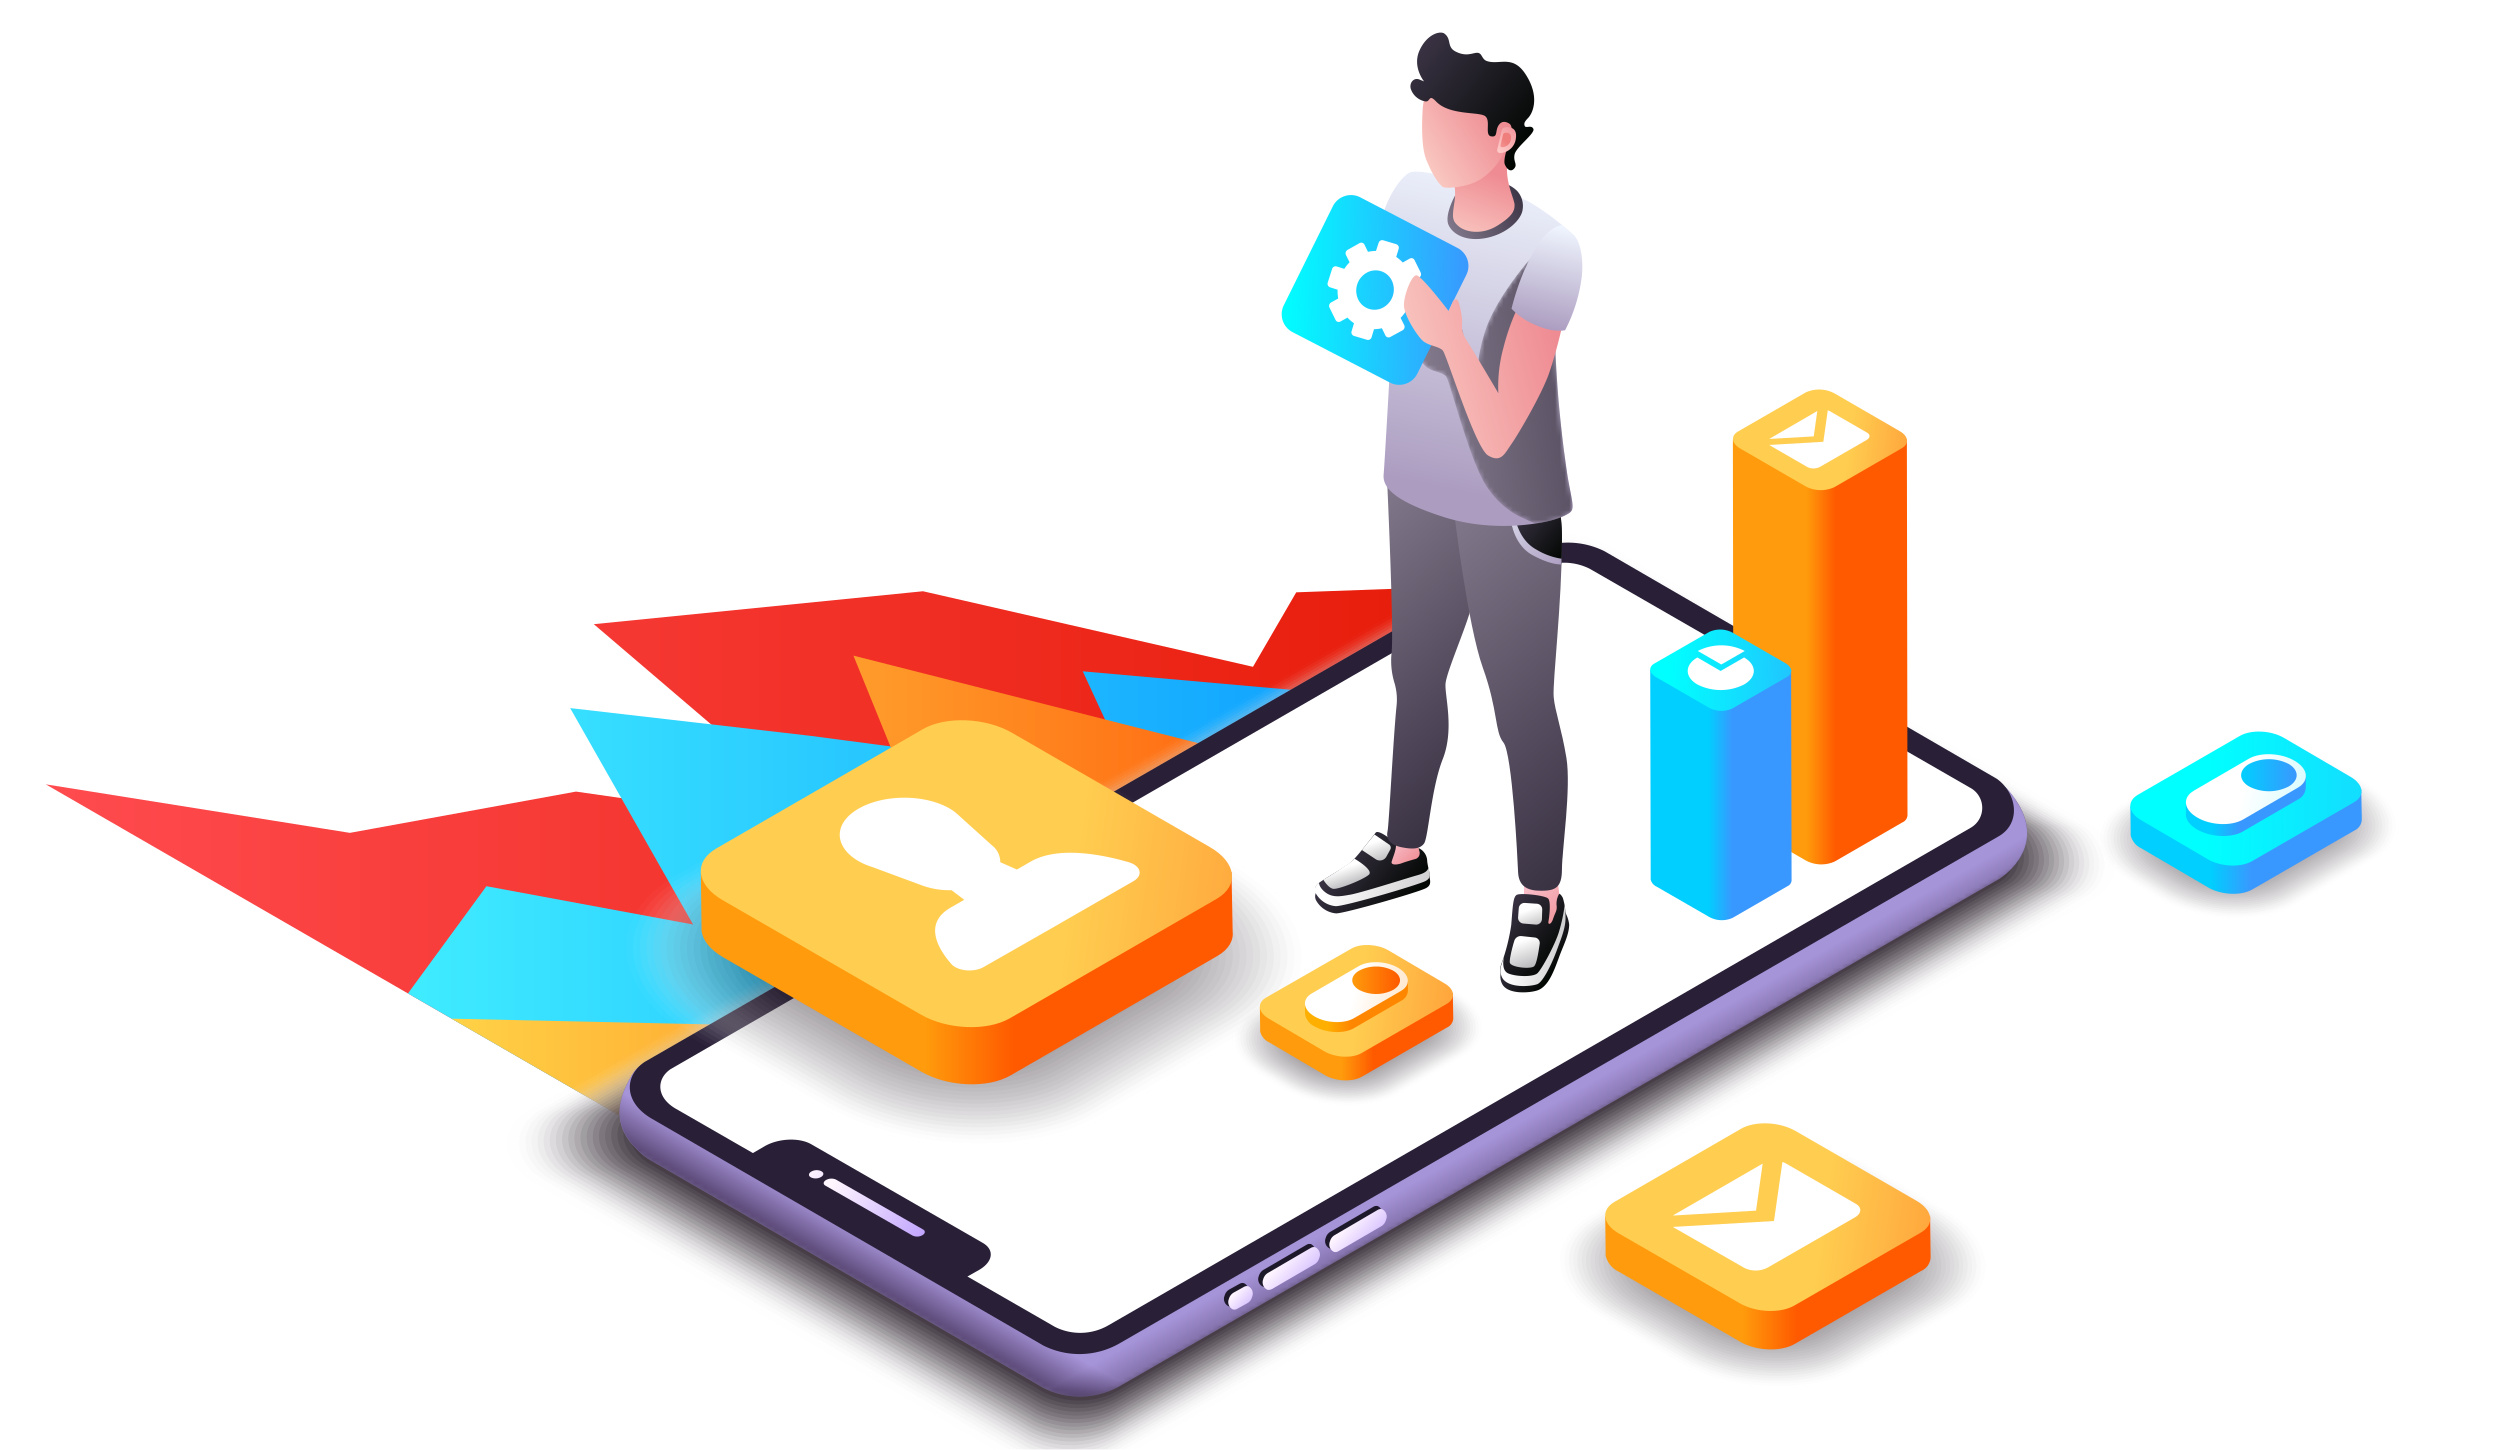 <svg xmlns="http://www.w3.org/2000/svg" xmlns:xlink="http://www.w3.org/1999/xlink" viewBox="0 0 532.35 308.69"><defs><style>.cls-1{mask:url(#mask);filter:url(#luminosity-noclip-4)}.cls-11,.cls-13,.cls-14,.cls-15,.cls-16,.cls-17,.cls-18,.cls-19,.cls-2,.cls-20,.cls-21,.cls-22,.cls-23,.cls-24,.cls-25,.cls-26,.cls-27,.cls-28,.cls-29,.cls-30,.cls-31,.cls-32,.cls-33,.cls-36,.cls-38,.cls-4,.cls-6{mix-blend-mode:multiply}.cls-2{fill:url(#linear-gradient)}.cls-3{mask:url(#mask-2);filter:url(#luminosity-noclip-5)}.cls-4{fill:url(#linear-gradient-2)}.cls-5{mask:url(#mask-3);filter:url(#luminosity-noclip-6)}.cls-6{fill:url(#linear-gradient-3)}.cls-7{isolation:isolate}.cls-8{fill:url(#linear-gradient-4)}.cls-9{fill:url(#linear-gradient-5)}.cls-10{fill:url(#linear-gradient-6)}.cls-11{opacity:.9}.cls-12,.cls-46{fill:#fff}.cls-12{opacity:0}.cls-13,.cls-78{fill:#f5f4f5}.cls-13{opacity:.02}.cls-14,.cls-79{fill:#ebeaeb}.cls-14,.cls-78{opacity:.05}.cls-15,.cls-80{fill:#e0dfe0}.cls-15{opacity:.07}.cls-16,.cls-81{fill:#d6d4d6}.cls-16,.cls-79{opacity:.1}.cls-17,.cls-82{fill:#ccc9cc}.cls-17{opacity:.12}.cls-18,.cls-83{fill:#c2bfc2}.cls-18,.cls-80{opacity:.14}.cls-19,.cls-84{fill:#b7b4b7}.cls-19{opacity:.17}.cls-20,.cls-85{fill:#ada9ad}.cls-20,.cls-81{opacity:.19}.cls-21,.cls-86{fill:#a39fa3}.cls-21{opacity:.21}.cls-22,.cls-87{fill:#999499}.cls-22,.cls-82{opacity:.24}.cls-23,.cls-88{fill:#8e898e}.cls-23{opacity:.26}.cls-24,.cls-89{fill:#847e84}.cls-24,.cls-83{opacity:.29}.cls-25,.cls-90{fill:#7a747a}.cls-25{opacity:.31}.cls-26,.cls-91{fill:#706970}.cls-26,.cls-84{opacity:.33}.cls-27,.cls-92{fill:#655e65}.cls-27{opacity:.36}.cls-28,.cls-93{fill:#5b545b}.cls-28,.cls-85{opacity:.38}.cls-29,.cls-94{fill:#514951}.cls-29{opacity:.4}.cls-30,.cls-95{fill:#473e47}.cls-30,.cls-86{opacity:.43}.cls-31,.cls-96{fill:#3c333c}.cls-31{opacity:.45}.cls-32,.cls-97{fill:#322932}.cls-32,.cls-87{opacity:.48}.cls-33,.cls-98{fill:#281e28}.cls-33,.cls-38{opacity:.5}.cls-34{fill:#695d7f}.cls-35{mask:url(#mask-4)}.cls-36,.cls-77{opacity:.4}.cls-36{fill:url(#linear-gradient-7)}.cls-37{mask:url(#mask-5)}.cls-38{fill:url(#linear-gradient-8)}.cls-39{fill:#292038}.cls-40{fill:url(#linear-gradient-9)}.cls-41{fill:url(#linear-gradient-10)}.cls-42{fill:#1e182b}.cls-43{fill:url(#linear-gradient-11)}.cls-44{fill:url(#linear-gradient-12)}.cls-45{fill:url(#linear-gradient-13)}.cls-47{fill:url(#linear-gradient-14)}.cls-48{fill:url(#linear-gradient-15)}.cls-49{fill:url(#linear-gradient-16)}.cls-50{fill:url(#linear-gradient-17)}.cls-51{fill:url(#linear-gradient-18)}.cls-52{fill:url(#linear-gradient-19)}.cls-53{fill:url(#linear-gradient-20)}.cls-54{fill:url(#linear-gradient-21)}.cls-55{fill:url(#linear-gradient-22)}.cls-56{fill:url(#linear-gradient-23)}.cls-57{fill:url(#linear-gradient-24)}.cls-58{fill:url(#linear-gradient-25)}.cls-59{fill:url(#linear-gradient-26)}.cls-60{fill:url(#linear-gradient-27)}.cls-61{fill:url(#linear-gradient-28)}.cls-62{fill:url(#linear-gradient-29)}.cls-63{fill:url(#linear-gradient-30)}.cls-64{mask:url(#mask-6)}.cls-65{fill:url(#linear-gradient-31)}.cls-66{fill:url(#linear-gradient-32)}.cls-67{fill:url(#linear-gradient-33)}.cls-68{fill:url(#linear-gradient-34)}.cls-69{fill:url(#linear-gradient-35)}.cls-70{fill:url(#linear-gradient-36)}.cls-71{fill:url(#linear-gradient-37)}.cls-72{fill:url(#linear-gradient-38)}.cls-73{fill:url(#linear-gradient-39)}.cls-74{fill:url(#linear-gradient-40)}.cls-75{fill:url(#linear-gradient-41)}.cls-76{fill:url(#linear-gradient-42)}.cls-88{opacity:.52}.cls-89{opacity:.57}.cls-90{opacity:.62}.cls-91{opacity:.67}.cls-92{opacity:.71}.cls-93{opacity:.76}.cls-94{opacity:.81}.cls-95{opacity:.86}.cls-96{opacity:.9}.cls-97{opacity:.95}.cls-99{fill:url(#linear-gradient-43)}.cls-100{fill:url(#linear-gradient-44)}.cls-101{fill:url(#linear-gradient-45)}.cls-102{fill:url(#linear-gradient-46)}.cls-103{fill:url(#linear-gradient-47)}.cls-104{fill:url(#linear-gradient-48)}.cls-105{fill:url(#linear-gradient-49)}.cls-106{fill:url(#linear-gradient-50)}.cls-107{fill:url(#linear-gradient-51)}.cls-108{fill:url(#linear-gradient-52)}.cls-109{fill:url(#linear-gradient-53)}.cls-110{fill:url(#linear-gradient-54)}.cls-111{fill:url(#linear-gradient-55)}.cls-112{fill:url(#linear-gradient-56)}.cls-113{fill:url(#linear-gradient-57)}.cls-114{fill:url(#linear-gradient-58)}</style><filter id="luminosity-noclip" width="339.04" height="32766" x="93.56" y="-8371.44" color-interpolation-filters="sRGB" filterUnits="userSpaceOnUse"><feFlood flood-color="#fff" result="bg"/><feBlend in="SourceGraphic" in2="bg"/></filter><linearGradient id="linear-gradient" x1="299.26" x2="295.01" y1="259.94" y2="252.44" gradientUnits="userSpaceOnUse"><stop offset="0" stop-color="#fff"/><stop offset="1"/></linearGradient><filter id="luminosity-noclip-2" width="339.04" height="32766" x="93.61" y="-8371.44" color-interpolation-filters="sRGB" filterUnits="userSpaceOnUse"><feFlood flood-color="#fff" result="bg"/><feBlend in="SourceGraphic" in2="bg"/></filter><linearGradient id="linear-gradient-2" x1="208.8" x2="213.98" y1="289.01" y2="280.09" xlink:href="#linear-gradient"/><filter id="luminosity-noclip-3" width="35.25" height="32766" x="299.65" y="-8371.44" color-interpolation-filters="sRGB" filterUnits="userSpaceOnUse"><feFlood flood-color="#fff" result="bg"/><feBlend in="SourceGraphic" in2="bg"/></filter><linearGradient id="linear-gradient-3" x1="357.04" x2="304.7" y1="79.95" y2="85.73" xlink:href="#linear-gradient"/><linearGradient id="linear-gradient-4" x1="9.75" x2="347.89" y1="183.2" y2="183.2" gradientUnits="userSpaceOnUse"><stop offset="0" stop-color="#ff4b4f"/><stop offset="1" stop-color="#e41600"/></linearGradient><linearGradient id="linear-gradient-5" x1="86.87" x2="347.89" y1="183.2" y2="183.2" gradientUnits="userSpaceOnUse"><stop offset="0" stop-color="#3fecff"/><stop offset="1" stop-color="#0089ff"/></linearGradient><linearGradient id="linear-gradient-6" x1="67.36" x2="319.07" y1="183.2" y2="183.2" gradientUnits="userSpaceOnUse"><stop offset="0" stop-color="#ffe44f"/><stop offset="1" stop-color="#ff4700"/></linearGradient><filter id="luminosity-noclip-4" width="339.04" height="193.91" x="93.56" y="103.49" color-interpolation-filters="sRGB" filterUnits="userSpaceOnUse"><feFlood flood-color="#fff" result="bg"/><feBlend in="SourceGraphic" in2="bg"/></filter><mask id="mask-4" width="339.04" height="193.91" x="93.56" y="103.49" maskUnits="userSpaceOnUse"><g class="cls-1"><path d="M427.53,167.7c-6.48-6.55-6.69-.68-5.41,6.44l-118.68-68.8a17.44,17.44,0,0,0-16.59.51L112.71,206.17c-7.06-3.23-13.54-4.28-16.44.46-5.27,8.61-1.73,13.28,1.25,16.18a10.42,10.42,0,0,0,2.72,2.11l.15.09,121.87,70.57a17.16,17.16,0,0,0,16.31-.52L425.7,187.14S439.94,180.26,427.53,167.7Z" class="cls-2"/></g></mask><linearGradient id="linear-gradient-7" x1="308.82" x2="305.67" y1="254.71" y2="249.15" gradientUnits="userSpaceOnUse"><stop offset="0" stop-color="#150020"/><stop offset="1" stop-color="#c0abff"/></linearGradient><filter id="luminosity-noclip-5" width="339.04" height="193.91" x="93.61" y="103.49" color-interpolation-filters="sRGB" filterUnits="userSpaceOnUse"><feFlood flood-color="#fff" result="bg"/><feBlend in="SourceGraphic" in2="bg"/></filter><mask id="mask-5" width="339.04" height="193.91" x="93.61" y="103.49" maskUnits="userSpaceOnUse"><g class="cls-3"><path d="M427.58,167.7c-6.48-6.55-6.69-.68-5.41,6.44l-118.68-68.8a17.44,17.44,0,0,0-16.59.51L112.76,206.17c-7.06-3.23-13.54-4.28-16.44.46-5.27,8.6-1.73,13.28,1.25,16.18a10.6,10.6,0,0,0,2.72,2.11l.15.09,121.87,70.57a17.16,17.16,0,0,0,16.31-.52L425.75,187.14S440,180.26,427.58,167.7Z" class="cls-4"/></g></mask><linearGradient id="linear-gradient-8" x1="227.66" x2="232.83" y1="299.87" y2="290.99" xlink:href="#linear-gradient-7"/><linearGradient id="linear-gradient-9" x1="201.49" x2="171.91" y1="268.77" y2="248.79" gradientUnits="userSpaceOnUse"><stop offset="0" stop-color="#9c74ff"/><stop offset="1" stop-color="#fff6ff"/></linearGradient><linearGradient id="linear-gradient-10" x1="207.27" x2="177.69" y1="271.4" y2="251.42" xlink:href="#linear-gradient-9"/><linearGradient id="linear-gradient-11" x1="285.89" x2="274.16" y1="281.01" y2="270.26" gradientTransform="translate(2.68 -5.89) rotate(0.81)" xlink:href="#linear-gradient-9"/><linearGradient id="linear-gradient-12" x1="300.01" x2="288.29" y1="272.71" y2="261.96" gradientTransform="translate(2.68 -5.89) rotate(0.81)" xlink:href="#linear-gradient-9"/><linearGradient id="linear-gradient-13" x1="271.63" x2="264.22" y1="284.14" y2="277.35" gradientTransform="translate(2.68 -5.89) rotate(0.81)" xlink:href="#linear-gradient-9"/><linearGradient id="linear-gradient-14" x1="300.16" x2="294.73" y1="185.32" y2="179.55" gradientUnits="userSpaceOnUse"><stop offset="0" stop-color="#ef8c93"/><stop offset="1" stop-color="#f9c7d2"/></linearGradient><linearGradient id="linear-gradient-15" x1="286.04" x2="299.98" y1="181.35" y2="192.41" gradientUnits="userSpaceOnUse"><stop offset="0" stop-color="#393243"/><stop offset="1" stop-color="#000500"/></linearGradient><linearGradient id="linear-gradient-16" x1="285.24" x2="299.34" y1="183.66" y2="194.85" xlink:href="#linear-gradient-15"/><linearGradient id="linear-gradient-17" x1="294.5" x2="292.62" y1="184.63" y2="179.28" gradientUnits="userSpaceOnUse"><stop offset="0" stop-color="#acacaf"/><stop offset="1" stop-color="#fff"/></linearGradient><linearGradient id="linear-gradient-18" x1="287.76" x2="286.15" y1="189.42" y2="184.84" xlink:href="#linear-gradient-17"/><linearGradient id="linear-gradient-19" x1="316.95" x2="284.4" y1="197.57" y2="185.17" xlink:href="#linear-gradient-17"/><linearGradient id="linear-gradient-20" x1="333.7" x2="324.04" y1="197.64" y2="187.35" xlink:href="#linear-gradient-14"/><linearGradient id="linear-gradient-21" x1="319.81" x2="331.93" y1="194.5" y2="204.12" xlink:href="#linear-gradient-15"/><linearGradient id="linear-gradient-22" x1="324.15" x2="331.89" y1="200.06" y2="206.2" xlink:href="#linear-gradient-15"/><linearGradient id="linear-gradient-23" x1="327.32" x2="325.55" y1="198.75" y2="193.7" xlink:href="#linear-gradient-17"/><linearGradient id="linear-gradient-24" x1="326.24" x2="323.87" y1="207.12" y2="200.37" xlink:href="#linear-gradient-17"/><linearGradient id="linear-gradient-25" x1="341.01" x2="321.54" y1="202.39" y2="200.74" xlink:href="#linear-gradient-17"/><linearGradient id="linear-gradient-26" x1="321.78" x2="280.21" y1="163.39" y2="116.09" gradientUnits="userSpaceOnUse"><stop offset="0" stop-color="#393243"/><stop offset="1" stop-color="#82788b"/></linearGradient><linearGradient id="linear-gradient-27" x1="350.54" x2="301.25" y1="172.12" y2="116.03" xlink:href="#linear-gradient-26"/><linearGradient id="linear-gradient-28" x1="323.79" x2="334.96" y1="108.04" y2="116.9" xlink:href="#linear-gradient-15"/><linearGradient id="linear-gradient-29" x1="331.65" x2="316.66" y1="121.85" y2="102.95" gradientUnits="userSpaceOnUse"><stop offset="0" stop-color="#ac9dc0"/><stop offset="1" stop-color="#f0f6ff"/></linearGradient><linearGradient id="linear-gradient-30" x1="308.71" x2="323.84" y1="104.25" y2="34.71" xlink:href="#linear-gradient-29"/><filter id="luminosity-noclip-6" width="35.25" height="56.33" x="299.65" y="55.16" color-interpolation-filters="sRGB" filterUnits="userSpaceOnUse"><feFlood flood-color="#fff" result="bg"/><feBlend in="SourceGraphic" in2="bg"/></filter><mask id="mask-6" width="35.25" height="56.33" x="299.65" y="55.16" maskUnits="userSpaceOnUse"><g class="cls-5"><path d="M331.23,75.07V74.9a.7.7,0,0,1,0-.12,22.85,22.85,0,0,1-.13-2.8l-5.31-16.82S318,64,316,71.34a31.71,31.71,0,0,0-1.44,8.73s.15.55-1.2-1.61S312,75.75,312,74.26s-.61-4.6-1-4.94-.92.27-.92.27l-.9,2.16s-5.82-7.64-6.91-7.64-2.77,4.53-2.64,6.56,2.51,5.82,3.79,7.18,3.64,1.28,4.5,2.3,5,18.17,8.78,23.64a18.83,18.83,0,0,0,6,5.73,40.52,40.52,0,0,0,4.36,2,23.85,23.85,0,0,0,5.52-1.43c3.21-1.44,2.49-1.26,1.22-8.66A252.24,252.24,0,0,1,331.23,75.07Z" class="cls-6"/></g></mask><linearGradient id="linear-gradient-31" x1="357.04" x2="304.7" y1="79.95" y2="85.73" xlink:href="#linear-gradient-26"/><linearGradient id="linear-gradient-32" x1="324.44" x2="308.56" y1="40.63" y2="48.84" xlink:href="#linear-gradient-26"/><linearGradient id="linear-gradient-33" x1="317.66" x2="311.98" y1="36.93" y2="51.01" gradientUnits="userSpaceOnUse"><stop offset="0" stop-color="#ef8c93"/><stop offset="1" stop-color="#f9c7c0"/></linearGradient><linearGradient id="linear-gradient-34" x1="318" x2="302.75" y1="23.34" y2="33.17" xlink:href="#linear-gradient-33"/><linearGradient id="linear-gradient-35" x1="302.77" x2="327.58" y1="9.72" y2="29.41" xlink:href="#linear-gradient-15"/><linearGradient id="linear-gradient-36" x1="327.69" x2="321.74" y1="15.11" y2="19.53" gradientTransform="translate(-2.71 60.26) rotate(-8.51)" gradientUnits="userSpaceOnUse"><stop offset="0" stop-color="#ef8c93"/><stop offset="1" stop-color="#ffcdca"/></linearGradient><linearGradient id="linear-gradient-37" x1="324.05" x2="319.36" y1="17.75" y2="21.23" gradientTransform="translate(-2.71 60.26) rotate(-8.51)" gradientUnits="userSpaceOnUse"><stop offset="0" stop-color="#ef7f7d"/><stop offset="1" stop-color="#ffcdca"/></linearGradient><linearGradient id="linear-gradient-38" x1="273.09" x2="312.52" y1="61.17" y2="62.36" gradientUnits="userSpaceOnUse"><stop offset="0" stop-color="#0ff"/><stop offset="1" stop-color="#3998ff"/></linearGradient><linearGradient id="linear-gradient-39" x1="331.19" x2="299.97" y1="72.42" y2="80.88" xlink:href="#linear-gradient-33"/><linearGradient id="linear-gradient-40" x1="327.82" x2="332.56" y1="69.75" y2="47.91" xlink:href="#linear-gradient-29"/><linearGradient id="linear-gradient-41" x1="390.89" x2="384.72" y1="138.81" y2="138.81" gradientUnits="userSpaceOnUse"><stop offset="0" stop-color="#ff5a00"/><stop offset="1" stop-color="#ff9b0c"/></linearGradient><linearGradient id="linear-gradient-42" x1="444.3" x2="393.79" y1="101.65" y2="94.55" gradientUnits="userSpaceOnUse"><stop offset="0" stop-color="#ff3100"/><stop offset="1" stop-color="#ffcd50"/></linearGradient><linearGradient id="linear-gradient-43" x1="382.59" x2="371.09" y1="273.18" y2="273.18" xlink:href="#linear-gradient-41"/><linearGradient id="linear-gradient-44" x1="482.37" x2="388.06" y1="274.1" y2="260.85" xlink:href="#linear-gradient-42"/><linearGradient id="linear-gradient-45" x1="368.92" x2="363.73" y1="169.28" y2="169.28" gradientUnits="userSpaceOnUse"><stop offset="0" stop-color="#3998ff"/><stop offset="1" stop-color="#00cfff"/></linearGradient><linearGradient id="linear-gradient-46" x1="355.37" x2="402.37" y1="142.37" y2="143.8" xlink:href="#linear-gradient-38"/><linearGradient id="linear-gradient-47" x1="215.86" x2="197.05" y1="208.3" y2="208.3" xlink:href="#linear-gradient-41"/><linearGradient id="linear-gradient-48" x1="382.47" x2="228.25" y1="210.9" y2="189.22" xlink:href="#linear-gradient-42"/><linearGradient id="linear-gradient-49" x1="292.51" x2="285.67" y1="220.74" y2="220.74" xlink:href="#linear-gradient-41"/><linearGradient id="linear-gradient-50" x1="366.2" x2="289.35" y1="223.98" y2="213.18" xlink:href="#linear-gradient-42"/><linearGradient id="linear-gradient-51" x1="287.72" x2="282.62" y1="213.39" y2="213.39" gradientUnits="userSpaceOnUse"><stop offset="0" stop-color="#ff8700"/><stop offset="1" stop-color="#ffaf00"/></linearGradient><linearGradient id="linear-gradient-52" x1="344.45" x2="288.38" y1="225" y2="211.17" gradientUnits="userSpaceOnUse"><stop offset="0" stop-color="#ff8700"/><stop offset="1" stop-color="#fff"/></linearGradient><linearGradient id="linear-gradient-53" x1="298.11" x2="287.96" y1="208.74" y2="208.74" xlink:href="#linear-gradient-41"/><linearGradient id="linear-gradient-54" x1="479.35" x2="470.76" y1="179.18" y2="179.18" xlink:href="#linear-gradient-45"/><linearGradient id="linear-gradient-55" x1="470.06" x2="568.98" y1="169.8" y2="172.8" xlink:href="#linear-gradient-38"/><linearGradient id="linear-gradient-56" x1="476.94" x2="470.99" y1="170.5" y2="170.5" xlink:href="#linear-gradient-45"/><linearGradient id="linear-gradient-57" x1="543.08" x2="477.71" y1="184.04" y2="167.91" gradientUnits="userSpaceOnUse"><stop offset="0" stop-color="#3fecff"/><stop offset="1" stop-color="#fff"/></linearGradient><linearGradient id="linear-gradient-58" x1="489.05" x2="477.22" y1="165.08" y2="165.08" xlink:href="#linear-gradient-45"/></defs><g class="cls-7"><g id="content"><g id="_9" data-name="9"><polygon points="9.75 167.02 141.14 242.88 347.89 123.52 276.02 126.13 266.81 141.99 196.54 125.9 126.44 132.91 177.36 176.41 122.65 168.56 74.5 177.35 9.75 167.02" class="cls-8"/><polygon points="141.14 242.88 86.86 211.55 103.58 188.71 147.59 196.87 121.41 150.78 172.4 156.67 241.07 165.71 230.56 142.95 281.79 147.5 347.89 123.52 141.14 242.88" class="cls-9"/><polygon points="141.14 242.88 96.18 216.92 164.05 218.43 173.13 186.71 196.93 176.98 181.73 139.61 264.28 160.56 347.89 123.52 141.14 242.88" class="cls-10"/></g><g id="_8" data-name="8"><g class="cls-11"><path d="M110.58,236.9l210.7-121a21.9,21.9,0,0,1,20.8-.64l104.71,60.76c5.41,3.95,6.46,11.83.48,15.31L237.46,312a21.53,21.53,0,0,1-20.46.65L112.31,252C104.8,247.49,105.23,240.48,110.58,236.9Z" class="cls-12"/><path d="M111.85,236.86,321.46,116.5a21.67,21.67,0,0,1,20.6-.63L445.76,176c5.36,3.91,6.4,11.72.47,15.16L237.5,311.2a21.33,21.33,0,0,1-20.25.64L113.56,251.77C106.13,247.34,106.55,240.4,111.85,236.86Z" class="cls-13"/><path d="M113.12,236.82,321.64,117.07a21.44,21.44,0,0,1,20.4-.63L444.73,176c5.31,3.87,6.34,11.6.47,15L237.55,310.43a21.12,21.12,0,0,1-20.06.64L114.82,251.58C107.45,247.2,107.88,240.33,113.12,236.82Z" class="cls-14"/><path d="M114.39,236.78,321.82,117.63A21.26,21.26,0,0,1,342,117l101.69,59c5.25,3.84,6.26,11.49.46,14.87L237.6,309.67a20.92,20.92,0,0,1-19.86.63L116.07,251.4C108.78,247.06,109.2,240.25,114.39,236.78Z" class="cls-15"/><path d="M115.66,236.74,322,118.2a21,21,0,0,1,20-.62L442.68,176c5.2,3.8,6.2,11.38.46,14.72L237.65,308.9a20.71,20.71,0,0,1-19.67.63L117.32,251.21C110.1,246.91,110.52,240.18,115.66,236.74Z" class="cls-16"/><path d="M116.93,236.7,322.19,118.77a20.81,20.81,0,0,1,19.79-.61L441.65,176c5.15,3.75,6.14,11.26.45,14.57L237.69,308.14a20.46,20.46,0,0,1-19.46.62L118.57,251C111.43,246.77,111.84,240.1,116.93,236.7Z" class="cls-17"/><path d="M118.2,236.66,322.37,119.33a20.6,20.6,0,0,1,19.59-.6L440.62,176c5.1,3.71,6.08,11.14.45,14.42l-203.33,117a20.27,20.27,0,0,1-19.27.61l-98.64-57.15C112.75,246.63,113.16,240,118.2,236.66Z" class="cls-18"/><path d="M119.47,236.62,322.55,119.9a20.4,20.4,0,0,1,19.39-.6L439.59,176c5.05,3.68,6,11,.45,14.28L237.79,306.61a20.06,20.06,0,0,1-19.08.61l-97.63-56.56C114.08,246.49,114.48,240,119.47,236.62Z" class="cls-19"/><path d="M120.74,236.58l202-116.11a20.16,20.16,0,0,1,19.2-.59L438.57,176c5,3.64,5.95,10.92.44,14.13L237.84,305.85a19.88,19.88,0,0,1-18.88.6l-96.63-56C115.41,246.34,115.8,239.88,120.74,236.58Z" class="cls-20"/><path d="M122,236.54,322.91,121a20,20,0,0,1,19-.58l95.63,55.49c4.94,3.6,5.89,10.8.43,14L237.88,305.09a19.68,19.68,0,0,1-18.68.59l-95.61-55.4C116.73,246.2,117.13,239.8,122,236.54Z" class="cls-21"/><path d="M123.28,236.5,323.09,121.6a19.78,19.78,0,0,1,18.8-.58l94.62,54.91c4.89,3.56,5.83,10.69.43,13.83l-199,114.56a19.45,19.45,0,0,1-18.48.59L124.84,250.1C118.06,246.06,118.45,239.73,123.28,236.5Z" class="cls-22"/><path d="M124.55,236.46l198.72-114.3a19.6,19.6,0,0,1,18.6-.57l93.61,54.32c4.84,3.53,5.77,10.58.43,13.69L238,303.56a19.27,19.27,0,0,1-18.29.58l-93.6-54.23C119.38,245.92,119.77,239.65,124.55,236.46Z" class="cls-23"/><path d="M125.82,236.41,323.46,122.73a19.33,19.33,0,0,1,18.39-.56l92.6,53.73c4.79,3.49,5.71,10.46.43,13.54L238,302.79a19,19,0,0,1-18.09.58l-92.59-53.64C120.71,245.77,121.09,239.58,125.82,236.41Z" class="cls-24"/><path d="M127.09,236.37,323.64,123.3a19.1,19.1,0,0,1,18.19-.56l91.6,53.15c4.73,3.45,5.64,10.35.41,13.39L238.07,302a18.83,18.83,0,0,1-17.89.57L128.6,249.54C122,245.63,122.41,239.5,127.09,236.37Z" class="cls-25"/><path d="M128.36,236.33,323.82,123.86a19,19,0,0,1,18-.55l90.59,52.57c4.68,3.41,5.58,10.23.41,13.24L238.12,301.27a18.63,18.63,0,0,1-17.69.56l-90.58-52.47C123.36,245.49,123.73,239.43,128.36,236.33Z" class="cls-26"/><path d="M129.63,236.29,324,124.43a18.72,18.72,0,0,1,17.79-.55l89.58,52c4.63,3.38,5.52,10.12.41,13.1L238.17,300.5a18.42,18.42,0,0,1-17.5.56l-89.56-51.89C124.68,245.34,125.05,239.35,129.63,236.29Z" class="cls-27"/><path d="M130.9,236.25,324.18,125a18.49,18.49,0,0,1,17.59-.54l88.57,51.39c4.58,3.34,5.46,10,.4,13L238.21,299.74a18.21,18.21,0,0,1-17.3.55L132.36,249C126,245.2,126.37,239.28,130.9,236.25Z" class="cls-28"/><path d="M132.17,236.21,324.36,125.56a18.28,18.28,0,0,1,17.39-.53l87.56,50.81c4.53,3.3,5.4,9.89.4,12.8L238.26,299a18,18,0,0,1-17.1.55L133.61,248.8C127.33,245.06,127.7,239.2,132.17,236.21Z" class="cls-29"/><path d="M133.44,236.17l191.1-110a18.11,18.11,0,0,1,17.19-.53l86.56,50.22c4.47,3.27,5.33,9.78.39,12.66L238.31,298.21a17.8,17.8,0,0,1-16.91.54l-86.53-50.14C128.66,244.92,129,239.13,133.44,236.17Z" class="cls-30"/><path d="M134.71,236.13l190-109.43a17.85,17.85,0,0,1,17-.52l85.55,49.63c4.42,3.23,5.27,9.67.39,12.51L238.36,297.45a17.6,17.6,0,0,1-16.71.53l-85.53-49.55C130,244.77,130.34,239.05,134.71,236.13Z" class="cls-31"/><path d="M136,236.09,324.91,127.26a17.67,17.67,0,0,1,16.79-.51l84.53,49.05c4.37,3.18,5.21,9.55.38,12.36L238.4,296.68a17.37,17.37,0,0,1-16.51.53l-84.52-49C131.31,244.63,131.66,239,136,236.09Z" class="cls-32"/><path d="M137.25,236.05,325.09,127.83a17.44,17.44,0,0,1,16.59-.51l83.52,48.47c4.32,3.14,5.15,9.43.38,12.21L238.45,295.92a17.16,17.16,0,0,1-16.31.52l-83.52-48.38C132.64,244.49,133,238.9,137.25,236.05Z" class="cls-33"/></g><path d="M427.14,167.72s-6.29-.7-5,6.42L341.8,127.53a17.42,17.42,0,0,0-16.58.51L151.07,228.36c-7-3.23-13.53-4.28-16.44.46-5.27,8.61-1.72,13.28,1.25,16.18a10.77,10.77,0,0,0,2.72,2.11l.15.09,83.52,48.38a17.16,17.16,0,0,0,16.31-.52L425.71,187.14S438.09,179.62,427.14,167.72Z" class="cls-34"/><g class="cls-35"><path d="M427.13,167.72s-6.29-.7-5,6.42l-80.33-46.61a17.42,17.42,0,0,0-16.58.51L151.06,228.36c-7.05-3.23-13.53-4.28-16.44.46-5.27,8.61-1.72,13.28,1.25,16.18a10.77,10.77,0,0,0,2.72,2.11l.15.09,83.52,48.38a17.16,17.16,0,0,0,16.31-.52L425.7,187.14S438.12,180,427.13,167.72Z" class="cls-36"/></g><g class="cls-37"><path d="M427.18,167.72s-6.29-.7-5,6.42l-80.32-46.61a17.44,17.44,0,0,0-16.59.51L151.11,228.36c-7.05-3.23-13.53-4.28-16.43.46-5.27,8.61-1.73,13.28,1.24,16.18a10.66,10.66,0,0,0,2.73,2.11l.15.09,83.51,48.38a17.16,17.16,0,0,0,16.31-.52L425.75,187.14S437.94,179.75,427.18,167.72Z" class="cls-38"/></g><path d="M137.28,226.12,325.12,117.91a17.44,17.44,0,0,1,16.59-.51l83.53,48.46c4.31,3.15,5.15,9.44.38,12.21L238.49,286a17.15,17.15,0,0,1-16.32.52l-83.51-48.38C132.67,234.56,133,229,137.28,226.12Z" class="cls-39"/><path d="M172.73,250.74l-.1-.06c-.54-.31-.48-.85.14-1.21h0a2.31,2.31,0,0,1,2.09-.09l.1.06c.54.31.47.85-.15,1.2h0A2.33,2.33,0,0,1,172.73,250.74Z" class="cls-40"/><path d="M194.34,263.11l-18.58-10.64c-.54-.3-.47-.84.14-1.2h0a2.35,2.35,0,0,1,2.09-.1l18.58,10.64c.53.31.47.85-.15,1.21h0A2.29,2.29,0,0,1,194.34,263.11Z" class="cls-41"/><path d="M279.16,264.92a1.2,1.2,0,0,0-.87.1h0l-9.23,5.37h0a2.27,2.27,0,0,0-1,1.32,1.75,1.75,0,0,0,.85,2.26,1.2,1.2,0,0,0,.85-.09h0l.09-.05,9-5.26h0a2.17,2.17,0,0,0,1.09-1.39A1.75,1.75,0,0,0,279.16,264.92Z" class="cls-42"/><path d="M280.07,265.59a1.23,1.23,0,0,0-.86.09h0L270,271.05h0a2.21,2.21,0,0,0-1,1.32,1.76,1.76,0,0,0,.85,2.26,1.17,1.17,0,0,0,.84-.09h0l.08,0,9.05-5.27h0a2.14,2.14,0,0,0,1.09-1.38A1.74,1.74,0,0,0,280.07,265.59Z" class="cls-43"/><path d="M293.39,256.83a1.23,1.23,0,0,0-.86.09h0l-9.23,5.37h0a2.21,2.21,0,0,0-1,1.32,1.75,1.75,0,0,0,.85,2.25,1.2,1.2,0,0,0,.85-.08h0l.08,0,9-5.27h0a2.14,2.14,0,0,0,1.09-1.38A1.74,1.74,0,0,0,293.39,256.83Z" class="cls-42"/><path d="M294.31,257.49a1.17,1.17,0,0,0-.86.1h0L284.21,263h0a2.17,2.17,0,0,0-1,1.32,1.74,1.74,0,0,0,.85,2.26,1.17,1.17,0,0,0,.84-.09h0l.08-.05,9.05-5.27h0a2.14,2.14,0,0,0,1.09-1.38A1.74,1.74,0,0,0,294.31,257.49Z" class="cls-44"/><path d="M264.89,273.24a1.23,1.23,0,0,0-.86.09h0l-2.26,1.25h0a2.13,2.13,0,0,0-1,1.32,1.74,1.74,0,0,0,.85,2.26,1.17,1.17,0,0,0,.84-.09h0l.08,0,2.07-1.15h0a2.14,2.14,0,0,0,1.09-1.38A1.74,1.74,0,0,0,264.89,273.24Z" class="cls-42"/><path d="M265.81,273.9a1.2,1.2,0,0,0-.87.1h0l-2.25,1.25h0a2.22,2.22,0,0,0-1,1.32,1.74,1.74,0,0,0,.85,2.26,1.17,1.17,0,0,0,.84-.09h0l.08-.05,2.07-1.14h0a2.14,2.14,0,0,0,1.09-1.38A1.75,1.75,0,0,0,265.81,273.9Z" class="cls-45"/><path d="M419.41,167.68l-80.88-46.56a12.22,12.22,0,0,0-11.62.36L142.83,227.64c-3,2-3.23,5.91,1,8.41l16.49,9.48,2.5-1.45c2.94-1.7,7.37-1.89,9.92-.43l36.51,21c2.55,1.46,2.23,4-.7,5.73L206,271.82l18.65,10.73a12,12,0,0,0,11.43-.37L419.68,176.24A4.87,4.87,0,0,0,419.41,167.68Z" class="cls-46"/></g><g id="_7" data-name="7"><polygon points="301.64 178.75 302.59 182.57 297.37 187.94 292.5 185.32 295.05 179.25 297.55 177.23 301.64 178.75" class="cls-47"/><path d="M293,177.23c.83-.41,2.91,1.37,3.92,2s-.54,3.74-.6,4.37,1.18.59,2.22.2c.73-.28,1.94-.63,2.84-.88a1.25,1.25,0,0,0,.89-1.5l-.19-.83a3.12,3.12,0,0,1,1.83,2.79c.24,2.26,1.19,3.44-.41,4.27s-17.79,5.28-19.1,5.34-3.25-1.64-3.77-2.61-.9-1.51.21-2.36c1.38-1.06,5.7-3.39,7-4.58S293,177.23,293,177.23Z" class="cls-48"/><path d="M303.63,189.13c1.24-.65.95-1.51.65-2.91h0c-.24,1.19-1.77,1.48-3.38,2s-11.15,3.5-13.34,3.85c-1.78.29-3.62.77-5.28-.53a3.23,3.23,0,0,1-1.39-2.22,1.87,1.87,0,0,0-.51,2.63,5.42,5.42,0,0,0,4.15,2.55C286.49,194.47,302,190,303.63,189.13Z" class="cls-49"/><path d="M292.68,177.7l3.08,2.11a.81.81,0,0,1,.3,1.07l-.81,1.48A1.6,1.6,0,0,1,293,183l-3-2Z" class="cls-50"/><path d="M288.43,182.85h0l-.47.47a72.06,72.06,0,0,1-6.17,4s.95,1.64,2,1.93,6.65-2,7.71-3S288.43,182.85,288.43,182.85Z" class="cls-51"/><path d="M303.54,187.61c1.24-.64.95-1.5.65-2.9h0c-.25,1.19-1.78,1.48-3.38,1.95s-11.15,3.5-13.34,3.86c-1.78.29-3.62.77-5.28-.53-1.36-1.07-1.31-2-1.31-2a1.66,1.66,0,0,0-.59,2.42,5.4,5.4,0,0,0,4.15,2.55C286.4,193,301.94,188.44,303.54,187.61Z" class="cls-52"/><polygon points="324.47 186.95 324.55 191.4 328.47 200.53 330.99 200.18 332.34 192.92 331.61 186.95 324.47 186.95" class="cls-53"/><path d="M321.8,197c.34-4.12.39-6,1.18-6.45s6,.09,6.68.79.19,4.25.06,4.91.56.76,1-.61c.51-1.55.9-1.65.73-3a4.12,4.12,0,0,1,.56-2.31s.35,0,.78.87a12.18,12.18,0,0,1,.54,4.23c0,2.15-1,4.49-1.88,6.89-1.13,3.11-3,6.76-4.17,7.15-1.54.51-5.91.87-7.3-1.18a3.38,3.38,0,0,1-.25-3.1A41.87,41.87,0,0,0,321.8,197Z" class="cls-54"/><path d="M333.18,194.09a34.2,34.2,0,0,1-1.19,5.59c-.7,2.51-3.75,8.25-4.69,8.95s-4.33.71-6.09,0-.92-3.7-.92-3.7c-.22.69-.42,1.28-.54,1.71a3.41,3.41,0,0,0,.25,3.11c1.39,2.05,5.75,1.67,7.3,1.17,2.35-.74,3.56-4,4.69-7.12.87-2.4,2.15-4.78,2.15-6.93A6.82,6.82,0,0,0,333.18,194.09Z" class="cls-55"/><path d="M323.41,193.35l-.15,2a1.23,1.23,0,0,0,1.12,1.31l2.63.22a1.22,1.22,0,0,0,1.33-1.17l.06-2a1.22,1.22,0,0,0-1.14-1.27l-2.55-.17A1.22,1.22,0,0,0,323.41,193.35Z" class="cls-56"/><path d="M324,199.33a1.44,1.44,0,0,0-1.54,1c-.46,1.45-1.11,4.14-.95,4.69.31,1,4.36,1.38,5.13.77.61-.49,1-3.32,1.23-4.84a1.18,1.18,0,0,0-1-1.31Z" class="cls-57"/><path d="M333.18,192.72A34.11,34.11,0,0,1,332,198.3c-.7,2.52-3.75,8.26-4.69,9s-4.33.7-6.09,0-.92-3.7-.92-3.7c-.22.69-.42,1.28-.54,1.71a3.38,3.38,0,0,0,.25,3.1c1.39,2,5.76,1.69,7.3,1.18,1.17-.39,3-4,4.17-7.15.87-2.4,1.88-4.74,1.88-6.89A21.22,21.22,0,0,0,333.18,192.72Z" class="cls-58"/><path d="M295.39,102.75s1.47,31.81.93,36.28a16.14,16.14,0,0,0,.61,6.36,12.4,12.4,0,0,1,.47,4.73c-.73,7-1.61,25.37-1.94,26.9-.4,1.9.9,3,3.07,3.41s3.75.43,4.69-.79,1.5-11.66,4-18,.42-13.42.59-16,4.6-12.45,5.55-16.65,1.14-19.09,1.14-19.09Z" class="cls-59"/><path d="M309.59,108.71s2.9,24.41,6.18,33.52,2.48,13.58,4.37,15.88,3,24.69,3.12,27.57,1.76,4,4.87,4,4.47-.68,4.47-4.61,2-17.32.95-23.69-2.44-9.88-2.71-13,1.76-19.9,1.76-33.57-5.42-14.49-5.42-14.49Z" class="cls-60"/><path d="M326.3,118c4.06,2.24,6.2,2,6.2,2,.06-1.83.1-3.65.1-5.42a31.56,31.56,0,0,0-1-8.43l-9.92,4.51S322.24,115.79,326.3,118Z" class="cls-61"/><path d="M327.11,117c-3.1-1.7-4.13-5.1-4.45-6.61l-.94.42s.52,5.15,4.58,7.38,6.2,2,6.2,2c0-.41,0-.81,0-1.22A14.48,14.48,0,0,1,327.11,117Z" class="cls-62"/><path d="M307.74,37.59s-5.59-1.53-7.4-.9S295,42.2,294,47.7s2.06,29.24,2.06,29.24-1.16,20.94-1.43,24.09c-.21,2.45,1.54,5.42,12.59,9s22.15,1.44,25.36,0,2.48-1.26,1.22-8.66a246.93,246.93,0,0,1-2.59-26.33c-.19-6,4.12-24.75,4.12-24.75a58.71,58.71,0,0,0-8.67-6.68C321,39.94,307.74,37.59,307.74,37.59Z" class="cls-63"/><g class="cls-64"><path d="M331.23,75.07V74.9a.7.7,0,0,1,0-.12,22.85,22.85,0,0,1-.13-2.8l-5.31-16.82S318,64,316,71.34a31.71,31.71,0,0,0-1.44,8.73s.15.55-1.2-1.61S312,75.75,312,74.26s-.61-4.6-1-4.94-.92.27-.92.27l-.9,2.16s-5.82-7.64-6.91-7.64-2.77,4.53-2.64,6.56,2.51,5.82,3.79,7.18,3.64,1.28,4.5,2.3,5,18.17,8.78,23.64a18.83,18.83,0,0,0,6,5.73,40.52,40.52,0,0,0,4.36,2,23.85,23.85,0,0,0,5.52-1.43c3.21-1.44,2.49-1.26,1.22-8.66A252.24,252.24,0,0,1,331.23,75.07Z" class="cls-65"/></g><path d="M309.81,41.7s-2.3,4.14-1.35,6.22,3.88,3.57,8,2.76c4.5-.89,7.49-3.93,7.76-6a4.75,4.75,0,0,0-1.2-4.06A6.89,6.89,0,0,0,320.23,39Z" class="cls-66"/><path d="M309.4,37.91a12.42,12.42,0,0,1,.28,5.28c-.46,3.11-.5,3.83,1,5.05s4.92,1.85,8.22-.22,3.61-3.21,3.61-4.38-1.85-4.51-1.58-8.26a68,68,0,0,1,.87-6.91l.71-3.15-3-1.31Z" class="cls-67"/><path d="M304.85,18.73c-1.45.88-1.83,3.07-1.92,4.76-.18,3.08-.25,8,.79,10.54,1.58,3.88,2.85,5.28,3.52,5.77s5.78,0,8.23-1.76a13.29,13.29,0,0,0,5.26-6.93,9.14,9.14,0,0,0-.36-5.56l-13.9-6.82Z" class="cls-68"/><path d="M321.5,26.4s-1.27-1-2.17,0c-1.14,1.31-.2,2.85-1.76,2.64s0-3.38-1.35-4.33-7.58-.11-10.43-3.11c-1.58-1.68-1.17.09-2.23,0a4,4,0,0,1-3.18-2.78c-.27-1.35.81-2.43,2-1.83l.86.34s-2.57-3.11-.95-6.63,4.46-4.21,5.32-3.52C309.17,8.4,308,10,310,11s3.21.44,4.2.27c1.55-.27,1.11,1.33,2.5,1.76,2.64.81,5.37-1.35,8.06,2.64,3.06,4.56,1.84,8.14.67,9.41-.68.73-1,1.12-.76,1.73s1.44-.31,1.85.64-3.66,3.85-4,5.41.68,2.1-.07,3-1.55.2-2-.81.75-4.34.75-4.34S322.54,27.4,321.5,26.4Z" class="cls-69"/><path d="M318.82,31.85a.6.6,0,0,0,.66.73,3.48,3.48,0,0,0,3.31-3.13c.33-2.29-1.31-2.45-2.25-2.35a.86.86,0,0,0-.77.68Z" class="cls-70"/><path d="M319.52,30.94a.34.34,0,0,0,.37.41,1.94,1.94,0,0,0,1.86-1.76c.19-1.29-.73-1.38-1.26-1.32a.48.48,0,0,0-.43.38Z" class="cls-71"/><path d="M296,81.48,275.24,70.73A4.31,4.31,0,0,1,273.37,65l10.41-21A4.32,4.32,0,0,1,289.62,42L310.36,52.8a4.31,4.31,0,0,1,1.88,5.74l-10.42,21A4.31,4.31,0,0,1,296,81.48Z" class="cls-72"/><path d="M298.67,70.33a.85.85,0,0,0,.34-1.1l-.77-1.55a8.22,8.22,0,0,0,1.12-1.39l1.61.51a.8.8,0,0,0,1-.55l.92-2.9a.79.79,0,0,0-.49-1l-1.61-.5a8.37,8.37,0,0,0-.13-1.87l1.52-.85a.85.85,0,0,0,.34-1.1l-1.31-2.65a.74.74,0,0,0-1-.33l-1.51.85a7.82,7.82,0,0,0-1.39-1.19l.52-1.71a.79.79,0,0,0-.51-1l-2.76-.83a.8.8,0,0,0-1,.56L293,53.43a7.59,7.59,0,0,0-1.7.2l-.76-1.56a.75.75,0,0,0-1-.32l-2.59,1.46a.84.84,0,0,0-.34,1.09l.77,1.56a7.84,7.84,0,0,0-1.12,1.39l-1.61-.51a.79.79,0,0,0-1,.54l-.92,2.9a.8.8,0,0,0,.49,1l1.61.51a8.41,8.41,0,0,0,.13,1.87l-1.52.85a.84.84,0,0,0-.34,1.09l1.31,2.66a.74.74,0,0,0,1,.32l1.51-.85a8.32,8.32,0,0,0,1.4,1.2l-.51,1.7a.79.79,0,0,0,.5,1l2.76.82a.79.79,0,0,0,1-.55l.51-1.7a8,8,0,0,0,1.68-.2l.76,1.55a.74.74,0,0,0,1,.32Zm-9.45-6.56A4.38,4.38,0,0,1,291,58.09a3.83,3.83,0,0,1,5.38,1.67,4.39,4.39,0,0,1-1.77,5.68A3.84,3.84,0,0,1,289.22,63.77Z" class="cls-46"/><path d="M309.4,64.1l-.9,2.17s-5.82-7.65-6.9-7.65-2.78,4.53-2.64,6.57,2.5,5.82,3.79,7.17,3.64,1.29,4.49,2.3,6.88,20.71,9.65,22.34,3.52-.41,4.95-2.44,6.49-10.63,8.05-15.16,2.71-9.75,2.71-9.75l-9.75-3.45a47.43,47.43,0,0,0-2.71,7.85,31.09,31.09,0,0,0-1.08,9.68S314,75.13,312.63,73s-1.35-2.71-1.29-4.2-.6-4.6-1-4.94S309.4,64.1,309.4,64.1Z" class="cls-73"/><path d="M321.86,65.73a56.52,56.52,0,0,1,2.62-7.92c1.35-2.91,3-6.3,4.8-8a6.63,6.63,0,0,1,3.32-1.9l2.75,2.4s2,2.14,1.51,8.3a33.78,33.78,0,0,1-3.59,11.71s-2.5.61-6.22-1.08A14.84,14.84,0,0,1,321.86,65.73Z" class="cls-74"/></g><g id="_6" data-name="6"><path d="M406.18,173.35h0l-.13-79.79H369l.12,79.45a1,1,0,0,0,0,.34h0a2.69,2.69,0,0,0,1.51,1.84l13.82,8a6.94,6.94,0,0,0,6.23.26l14.41-8.33A1.76,1.76,0,0,0,406.18,173.35Z" class="cls-75"/><path d="M405,95.43l-14.42,8.32a6.88,6.88,0,0,1-6.23-.26l-13.82-8c-1.84-1.07-2-2.68-.45-3.6l14.42-8.32a6.91,6.91,0,0,1,6.23.25l13.82,8C406.4,92.9,406.6,94.51,405,95.43Z" class="cls-76"/><path d="M386.22,92.92l.75-5.37-.05,0L377,93.31a1.34,1.34,0,0,0-.23.16Z" class="cls-46"/><path d="M388.26,94.07l-11.51.68.14.1,8,4.62a3,3,0,0,0,2.67-.06l9.93-5.73c.76-.44.81-1.13.1-1.54l-8-4.62-.38-.16Z" class="cls-46"/></g><g id="_5" data-name="5"><g class="cls-77"><path d="M418.66,279.71,396,292.77c-10.23,5.91-28.11,5.17-39.92-1.65l-16.89-9.75c-11.81-6.83-13.09-17.14-2.86-23.05L359,245.26c10.23-5.91,28.1-5.17,39.91,1.65l16.89,9.75C427.61,263.49,428.89,273.8,418.66,279.71Z" class="cls-12"/><path d="M417.85,279.5l-22.18,12.81c-10,5.79-27.56,5.06-39.14-1.63L340,281.12c-11.58-6.69-12.84-16.81-2.81-22.6l22.19-12.81c10-5.79,27.56-5.06,39.14,1.63L415,256.9C426.63,263.59,427.89,273.71,417.85,279.5Z" class="cls-78"/><path d="M417.05,279.29l-21.74,12.55c-9.84,5.68-27,5-38.38-1.59l-16.23-9.37c-11.36-6.56-12.59-16.48-2.76-22.16l21.75-12.55c9.83-5.68,27-5,38.37,1.59l16.24,9.37C425.65,263.69,426.89,273.61,417.05,279.29Z" class="cls-79"/><path d="M416.25,279.08l-21.31,12.3c-9.64,5.56-26.47,4.87-37.6-1.56l-15.91-9.18c-11.13-6.43-12.34-16.15-2.7-21.71L360,246.62c9.63-5.56,26.47-4.86,37.6,1.56l15.91,9.19C424.68,263.79,425.89,273.51,416.25,279.08Z" class="cls-80"/><path d="M415.44,278.87l-20.87,12.05c-9.44,5.45-25.93,4.76-36.83-1.53l-15.58-9c-10.9-6.29-12.08-15.81-2.64-21.26l20.87-12c9.44-5.45,25.93-4.77,36.83,1.52l15.58,9C423.7,263.89,424.88,273.41,415.44,278.87Z" class="cls-81"/><path d="M414.64,278.65l-20.43,11.8c-9.25,5.34-25.39,4.67-36.06-1.49l-15.26-8.81c-10.67-6.16-11.83-15.48-2.59-20.82l20.44-11.8c9.24-5.33,25.38-4.66,36.06,1.5l15.25,8.81C422.72,264,423.88,273.32,414.64,278.65Z" class="cls-82"/><path d="M413.84,278.44l-20,11.55c-9,5.22-24.84,4.56-35.29-1.47l-14.93-8.61c-10.44-6-11.57-15.16-2.53-20.38l20-11.54c9-5.23,24.84-4.57,35.28,1.46l14.93,8.62C421.75,264.1,422.88,273.22,413.84,278.44Z" class="cls-83"/><path d="M413,278.23l-19.56,11.29c-8.84,5.11-24.3,4.47-34.51-1.43l-14.6-8.43c-10.22-5.9-11.33-14.82-2.48-19.93l19.56-11.29c8.84-5.11,24.3-4.47,34.51,1.43l14.61,8.43C420.77,264.2,421.88,273.12,413,278.23Z" class="cls-84"/><path d="M412.23,278l-19.12,11c-8.65,5-23.76,4.37-33.75-1.4l-14.27-8.24c-10-5.77-11.07-14.49-2.43-19.48l19.13-11c8.65-5,23.75-4.37,33.74,1.39l14.28,8.25C419.79,264.3,420.88,273,412.23,278Z" class="cls-85"/><path d="M411.43,277.81,392.74,288.6c-8.45,4.88-23.21,4.26-33-1.37l-13.95-8.06c-9.76-5.63-10.82-14.15-2.37-19l18.69-10.79c8.45-4.88,23.21-4.27,33,1.37l13.95,8C418.82,264.41,419.88,272.93,411.43,277.81Z" class="cls-86"/><path d="M410.62,277.6l-18.24,10.53c-8.26,4.77-22.68,4.17-32.21-1.33l-13.62-7.87c-9.53-5.5-10.56-13.82-2.31-18.59l18.25-10.54c8.25-4.76,22.67-4.16,32.2,1.34L408.31,259C417.84,264.51,418.88,272.83,410.62,277.6Z" class="cls-87"/><path d="M409.82,277.39,392,287.67c-8.06,4.65-22.13,4.07-31.43-1.3l-13.3-7.68c-9.3-5.37-10.31-13.5-2.25-18.15l17.81-10.28c8.05-4.65,22.12-4.07,31.43,1.3l13.29,7.68C416.87,264.61,417.88,272.73,409.82,277.39Z" class="cls-88"/><path d="M409,277.17l-17.38,10c-7.86,4.54-21.58,4-30.66-1.27l-13-7.49c-9.07-5.23-10.06-13.16-2.2-17.7l17.38-10c7.85-4.53,21.58-4,30.65,1.27l13,7.49C415.89,264.71,416.87,272.64,409,277.17Z" class="cls-89"/><path d="M408.21,277l-16.93,9.78c-7.66,4.42-21,3.87-29.89-1.24l-12.64-7.3c-8.85-5.11-9.81-12.83-2.15-17.25l16.94-9.78c7.66-4.42,21-3.87,29.88,1.24l12.65,7.3C414.91,264.81,415.87,272.54,408.21,277Z" class="cls-90"/><path d="M407.41,276.75l-16.5,9.53c-7.46,4.3-20.5,3.76-29.11-1.21L349.48,278c-8.62-5-9.56-12.5-2.09-16.81l16.5-9.53c7.46-4.31,20.49-3.77,29.11,1.21l12.32,7.11C413.94,264.92,414.87,272.44,407.41,276.75Z" class="cls-91"/><path d="M406.61,276.54l-16.07,9.27c-7.26,4.2-20,3.67-28.34-1.17l-12-6.93c-8.39-4.84-9.3-12.17-2-16.36l16.07-9.27c7.26-4.2,19.95-3.67,28.34,1.17l12,6.93C413,265,413.87,272.35,406.61,276.54Z" class="cls-92"/><path d="M405.8,276.33l-15.62,9c-7.07,4.08-19.41,3.57-27.57-1.14l-11.67-6.74c-8.16-4.71-9.05-11.84-2-15.92l15.63-9c7.06-4.08,19.41-3.57,27.57,1.14l11.66,6.74C412,265.12,412.87,272.25,405.8,276.33Z" class="cls-93"/><path d="M405,276.12l-15.19,8.76c-6.87,4-18.87,3.47-26.8-1.11l-11.34-6.54c-7.93-4.58-8.79-11.51-1.92-15.48L364.94,253c6.87-4,18.86-3.47,26.8,1.11l11.33,6.54C411,265.22,411.87,272.15,405,276.12Z" class="cls-94"/><path d="M404.2,275.91l-14.75,8.51c-6.68,3.85-18.33,3.37-26-1.08l-11-6.36c-7.7-4.44-8.54-11.17-1.86-15l14.75-8.52c6.67-3.85,18.32-3.37,26,1.08l11,6.36C410,265.33,410.87,272.05,404.2,275.91Z" class="cls-95"/><path d="M403.39,275.69,389.08,284c-6.47,3.73-17.78,3.27-25.26-1l-10.68-6.17c-7.48-4.32-8.29-10.84-1.82-14.58l14.32-8.26c6.47-3.74,17.78-3.27,25.25,1l10.69,6.17C409.05,265.43,409.87,272,403.39,275.69Z" class="cls-96"/><path d="M402.59,275.48l-13.88,8c-6.27,3.63-17.24,3.17-24.48-1l-10.36-6c-7.25-4.19-8-10.52-1.76-14.14l13.88-8c6.27-3.62,17.23-3.17,24.48,1l10.36,6C408.08,265.53,408.86,271.86,402.59,275.48Z" class="cls-97"/><path d="M401.79,275.27,388.35,283c-6.08,3.51-16.7,3.07-23.72-1l-10-5.8c-7-4.05-7.78-10.18-1.7-13.69l13.44-7.76c6.07-3.51,16.69-3.07,23.71,1l10,5.79C407.1,265.63,407.86,271.76,401.79,275.27Z" class="cls-98"/></g><path d="M411.1,267.38h0L411,259H341.82l.09,8.16c0,.21,0,0,0,.21h0a5.1,5.1,0,0,0,2.82,3.44l25.8,14.89c3.44,2,8.65,2.2,11.63.48l26.92-15.54A3.31,3.31,0,0,0,411.1,267.38Z" class="cls-99"/><path d="M409,262.48,382.09,278c-3,1.72-8.19,1.5-11.63-.49l-25.8-14.89c-3.44-2-3.82-5-.83-6.72l26.91-15.54c3-1.72,8.2-1.5,11.64.49l25.79,14.89C411.62,257.76,412,260.76,409,262.48Z" class="cls-100"/><path d="M373.93,257.79l1.41-10-.11.05-18.52,10.7a2.43,2.43,0,0,0-.44.3Z" class="cls-46"/><path d="M377.75,260l-21.49,1.26c.09.06.16.13.26.19L371.46,270a5.51,5.51,0,0,0,5-.11L395,259.22c1.43-.82,1.51-2.11.18-2.88l-14.93-8.62a3.67,3.67,0,0,0-.7-.29Z" class="cls-46"/></g><g id="_4" data-name="4"><path d="M381.5,187.28h0l-.1-44.66h-30l.1,44.39a1.22,1.22,0,0,0,0,.27h0a2.21,2.21,0,0,0,1.22,1.5l11.19,6.45a5.58,5.58,0,0,0,5.05.21l11.67-6.74A1.43,1.43,0,0,0,381.5,187.28Z" class="cls-101"/><path d="M380.55,144.13l-11.67,6.74a5.61,5.61,0,0,1-5.05-.21l-11.18-6.46c-1.5-.86-1.66-2.17-.37-2.91L364,134.55a5.56,5.56,0,0,1,5,.21l11.19,6.46C381.68,142.08,381.85,143.38,380.55,144.13Z" class="cls-102"/><path d="M361.44,140c-2.74,1.59-2.74,4.16,0,5.75a11,11,0,0,0,9.95,0c2.75-1.59,2.75-4.16,0-5.75l-5,2.88Z" class="cls-46"/><path d="M361.53,138.62l5,2.88,5-2.88A11,11,0,0,0,361.53,138.62Z" class="cls-46"/></g><g id="_3" data-name="3"><g class="cls-77"><path d="M270.71,219.42l-35.19,20.32c-15.92,9.19-43.73,8-62.12-2.57L147.13,222c-18.39-10.61-20.38-26.66-4.46-35.86l35.19-20.32c15.92-9.19,43.73-8,62.12,2.58l26.27,15.17C284.64,194.17,286.63,210.23,270.71,219.42Z" class="cls-12"/><path d="M269.46,219.09,235,239c-15.62,9-42.89,7.88-60.92-2.53l-25.77-14.87c-18-10.41-20-26.16-4.37-35.17l34.52-19.93c15.61-9,42.88-7.88,60.91,2.52l25.77,14.88C283.12,194.33,285.08,210.08,269.46,219.09Z" class="cls-78"/><path d="M268.21,218.76,234.38,238.3c-15.31,8.83-42,7.72-59.71-2.48L149.4,221.24c-17.67-10.21-19.59-25.64-4.28-34.48L179,167.23c15.31-8.84,42-7.73,59.71,2.47l25.27,14.59C281.6,194.49,283.52,209.92,268.21,218.76Z" class="cls-79"/><path d="M267,218.43l-33.15,19.14c-15,8.66-41.2,7.58-58.51-2.42l-24.76-14.29c-17.32-10-19.2-25.12-4.2-33.78l33.16-19.15c15-8.65,41.19-7.57,58.51,2.43l24.75,14.29C280.08,194.65,282,209.77,267,218.43Z" class="cls-80"/><path d="M265.71,218.1l-32.47,18.75c-14.69,8.48-40.35,7.42-57.31-2.37l-24.25-14c-17-9.79-18.8-24.61-4.11-33.09L180,168.64c14.69-8.48,40.35-7.42,57.31,2.38l24.25,14C278.56,194.81,280.4,209.62,265.71,218.1Z" class="cls-81"/><path d="M264.46,217.77l-31.79,18.36c-14.38,8.3-39.51,7.26-56.11-2.32L152.82,220.1c-16.61-9.59-18.41-24.09-4-32.39l31.8-18.36c14.38-8.31,39.5-7.26,56.11,2.32l23.73,13.71C277,195,278.84,209.47,264.46,217.77Z" class="cls-82"/><path d="M263.21,217.44l-31.11,18c-14.08,8.12-38.66,7.11-54.91-2.28L154,219.72c-16.25-9.38-18-23.57-3.94-31.7l31.11-18c14.08-8.13,38.66-7.11,54.91,2.27l23.23,13.41C275.52,195.13,277.29,209.32,263.21,217.44Z" class="cls-83"/><path d="M262,217.12l-30.43,17.57c-13.77,7.95-37.82,6.95-53.71-2.23L155.1,219.34c-15.9-9.18-17.63-23.06-3.86-31l30.44-17.57c13.76-7.95,37.81-6.95,53.7,2.23l22.73,13.12C274,195.29,275.73,209.17,262,217.12Z" class="cls-84"/><path d="M260.71,216.79,231,234c-13.46,7.77-37,6.79-52.51-2.18L156.24,219c-15.55-9-17.23-22.54-3.77-30.31l29.75-17.18c13.46-7.77,37-6.8,52.51,2.18l22.21,12.82C272.48,195.44,274.17,209,260.71,216.79Z" class="cls-85"/><path d="M259.46,216.46l-29.07,16.78c-13.15,7.6-36.12,6.64-51.31-2.12l-21.71-12.54c-15.18-8.76-16.83-22-3.68-29.62l29.07-16.78c13.16-7.6,36.13-6.64,51.31,2.12l21.71,12.54C271,195.6,272.61,208.87,259.46,216.46Z" class="cls-86"/><path d="M258.21,216.13l-28.39,16.39c-12.85,7.42-35.28,6.49-50.11-2.07l-21.2-12.24c-14.83-8.57-16.44-21.52-3.59-28.93l28.39-16.4c12.84-7.41,35.28-6.48,50.11,2.08l21.19,12.24C269.44,195.76,271.05,208.71,258.21,216.13Z" class="cls-87"/><path d="M257,215.8l-27.71,16c-12.54,7.24-34.43,6.33-48.91-2l-20.69-11.94c-14.47-8.36-16.05-21-3.51-28.24l27.71-16c12.54-7.24,34.43-6.33,48.91,2l20.69,11.94C267.92,195.92,269.5,208.56,257,215.8Z" class="cls-88"/><path d="M255.71,215.47l-27,15.61c-12.23,7.06-33.59,6.17-47.71-2l-20.18-11.65c-14.12-8.15-15.65-20.48-3.43-27.54l27-15.61c12.23-7.06,33.58-6.18,47.7,2l20.19,11.65C266.41,196.08,267.94,208.41,255.71,215.47Z" class="cls-89"/><path d="M254.46,215.14l-26.35,15.22c-11.92,6.88-32.74,6-46.51-1.93l-19.67-11.36c-13.77-7.95-15.26-20-3.34-26.85L184.94,175c11.92-6.89,32.74-6,46.51,1.92l19.67,11.36C264.89,196.24,266.38,208.26,254.46,215.14Z" class="cls-90"/><path d="M253.21,214.81l-25.67,14.82c-11.61,6.71-31.9,5.87-45.31-1.87l-19.16-11.07c-13.41-7.74-14.87-19.45-3.26-26.16l25.68-14.82c11.61-6.7,31.89-5.86,45.3,1.88L250,188.66C263.37,196.4,264.82,208.11,253.21,214.81Z" class="cls-91"/><path d="M252,214.48l-25,14.43c-11.31,6.53-31.05,5.71-44.11-1.82l-18.65-10.78c-13.06-7.53-14.47-18.93-3.17-25.46l25-14.43c11.31-6.53,31.05-5.71,44.11,1.83L248.79,189C261.85,196.56,263.26,208,252,214.48Z" class="cls-92"/><path d="M250.71,214.15l-24.31,14c-11,6.35-30.21,5.55-42.9-1.78l-18.16-10.48c-12.69-7.33-14.07-18.42-3.08-24.77l24.32-14c11-6.35,30.2-5.56,42.9,1.78l18.15,10.47C260.33,196.72,261.71,207.81,250.71,214.15Z" class="cls-93"/><path d="M249.46,213.83l-23.63,13.64c-10.69,6.17-29.36,5.4-41.7-1.73l-17.65-10.19c-12.34-7.12-13.68-17.9-3-24.07l23.63-13.65c10.69-6.17,29.36-5.39,41.7,1.73l17.65,10.19C258.81,196.88,260.15,207.65,249.46,213.83Z" class="cls-94"/><path d="M248.21,213.5l-23,13.25c-10.38,6-28.52,5.24-40.5-1.68l-17.14-9.89c-12-6.92-13.29-17.39-2.91-23.39l23-13.25c10.38-6,28.51-5.24,40.5,1.68l17.13,9.89C257.29,197,258.59,207.5,248.21,213.5Z" class="cls-95"/><path d="M247,213.17,224.69,226c-10.07,5.81-27.67,5.08-39.3-1.63l-16.63-9.6c-11.63-6.72-12.89-16.88-2.82-22.69l22.27-12.86c10.07-5.82,27.67-5.09,39.3,1.63l16.63,9.6C255.77,197.19,257,207.35,247,213.17Z" class="cls-96"/><path d="M245.71,212.84,224.12,225.3c-9.77,5.64-26.82,4.94-38.1-1.58l-16.12-9.3c-11.28-6.51-12.5-16.36-2.74-22L188.75,180c9.77-5.64,26.83-4.94,38.1,1.58l16.12,9.3C254.25,197.35,255.48,207.2,245.71,212.84Z" class="cls-97"/><path d="M244.46,212.51l-20.91,12.07c-9.46,5.46-26,4.78-36.9-1.53L171,214c-10.92-6.31-12.11-15.84-2.65-21.3l20.91-12.08c9.46-5.46,26-4.77,36.9,1.53l15.61,9C252.73,197.51,253.92,207.05,244.46,212.51Z" class="cls-98"/></g><path d="M262.48,198.23h0l-.24-12.52h-113l.15,12.17c0,.34,0,0,0,.35h0c.26,2,1.82,4,4.62,5.63l42.18,24.35c5.63,3.25,14.14,3.6,19,.79l44-25.41C261.67,202.17,262.74,200.23,262.48,198.23Z" class="cls-103"/><path d="M259.06,191.41l-44,25.41c-4.87,2.82-13.39,2.46-19-.79l-42.18-24.35c-5.63-3.25-6.24-8.17-1.37-11l44-25.41c4.87-2.82,13.39-2.47,19,.78l42.18,24.36C263.32,183.68,263.93,188.59,259.06,191.41Z" class="cls-104"/><path d="M240.29,183.58c-5.73-1.65-15-3.46-20.82-.11l-2.93,1.69L213,183.6a4.51,4.51,0,0,0-1.79-3.61h0l-6.9-6.22c-.16-.16-.33-.31-.51-.47l-.14-.12h0a10.25,10.25,0,0,0-1.41-1c-5.36-3.09-14-3.09-19.4,0s-5.36,8.11,0,11.21a15,15,0,0,0,1.61.78h0l.22.08c.31.13.63.24,1,.35l10.67,3.95h0a16.77,16.77,0,0,0,6.26,1l2.71,2.05-2.91,1.67c-5.82,3.37-2.7,8.73.16,12,1.32,1.52,4.81,1.85,6.89.65L225.09,197l.68-.4,15.65-9C243.49,186.35,242.92,184.34,240.29,183.58Z" class="cls-46"/></g><g id="_2" data-name="2"><g class="cls-77"><path d="M312.84,225.31l-14.49,8.37c-6.55,3.78-18,3.31-25.57-1.06l-5.35-3.19c-7.57-4.37-8.39-11-1.84-14.77l14.49-8.36c6.56-3.79,18-3.31,25.57,1.06l5.36,3.19C318.58,214.92,319.4,221.53,312.84,225.31Z" class="cls-12"/><path d="M312.33,225.18l-14.21,8.2c-6.43,3.71-17.65,3.25-25.08-1l-5.14-3.07c-7.42-4.28-8.23-10.77-1.8-14.48l14.21-8.2c6.43-3.71,17.65-3.25,25.07,1l5.15,3.07C318,215,318.76,221.47,312.33,225.18Z" class="cls-78"/><path d="M311.82,225l-13.93,8c-6.31,3.64-17.31,3.18-24.59-1l-4.93-2.95c-7.28-4.2-8.07-10.55-1.77-14.19l13.93-8c6.3-3.64,17.31-3.18,24.58,1l4.94,2.95C317.33,215.05,318.12,221.4,311.82,225Z" class="cls-79"/><path d="M311.3,224.91l-13.65,7.88c-6.17,3.56-17,3.11-24.09-1L268.84,229c-7.13-4.12-7.91-10.34-1.73-13.91l13.65-7.88c6.17-3.56,16.95-3.12,24.08,1l4.73,2.83C316.7,215.11,317.47,221.34,311.3,224.91Z" class="cls-80"/><path d="M310.79,224.77l-13.37,7.72c-6.05,3.49-16.61,3-23.6-1l-4.52-2.71c-7-4-7.74-10.13-1.69-13.62L281,207.46c6-3.49,16.61-3.05,23.59,1l4.52,2.71C316.07,215.18,316.83,221.28,310.79,224.77Z" class="cls-81"/><path d="M310.27,224.63l-13.09,7.56c-5.92,3.42-16.26,3-23.1-1l-4.31-2.58c-6.83-4-7.58-9.92-1.66-13.34l13.09-7.56c5.92-3.42,16.27-3,23.1,1l4.31,2.59C315.45,215.25,316.19,221.22,310.27,224.63Z" class="cls-82"/><path d="M309.76,224.5,297,231.89c-5.8,3.35-15.92,2.93-22.61-.93l-4.1-2.47c-6.69-3.86-7.42-9.71-1.62-13.05l12.81-7.4c5.79-3.34,15.91-2.92,22.6.94l4.1,2.47C314.82,215.31,315.55,221.15,309.76,224.5Z" class="cls-83"/><path d="M309.24,224.36l-12.53,7.24c-5.66,3.27-15.56,2.86-22.11-.92l-3.89-2.35c-6.54-3.77-7.25-9.49-1.59-12.76l12.53-7.24c5.67-3.27,15.57-2.86,22.11.92l3.89,2.35C314.2,215.38,314.91,221.09,309.24,224.36Z" class="cls-84"/><path d="M308.73,224.23l-12.25,7.07c-5.54,3.2-15.22,2.8-21.62-.9l-3.68-2.22c-6.4-3.7-7.09-9.28-1.55-12.48l12.25-7.07c5.54-3.2,15.22-2.8,21.61.89l3.69,2.23C313.57,215.44,314.27,221,308.73,224.23Z" class="cls-85"/><path d="M308.21,224.09l-12,6.91c-5.41,3.13-14.87,2.74-21.12-.87L271.65,228c-6.25-3.61-6.93-9.07-1.52-12.19l12-6.91c5.41-3.13,14.87-2.74,21.12.87l3.48,2.11C313,215.51,313.63,221,308.21,224.09Z" class="cls-86"/><path d="M307.7,224,296,230.71c-5.29,3-14.52,2.67-20.63-.86l-3.26-2c-6.11-3.53-6.77-8.86-1.48-11.91l11.69-6.75c5.28-3.05,14.52-2.67,20.62.85l3.27,2C312.32,215.57,313,220.9,307.7,224Z" class="cls-87"/><path d="M307.18,223.82l-11.41,6.59c-5.16,3-14.17,2.6-20.13-.84l-3.05-1.86c-6-3.44-6.61-8.64-1.45-11.62l11.41-6.59c5.16-3,14.17-2.61,20.13.83l3.06,1.87C311.7,215.64,312.34,220.84,307.18,223.82Z" class="cls-88"/><path d="M306.67,223.69l-11.13,6.42c-5,2.91-13.83,2.54-19.64-.81l-2.85-1.75c-5.81-3.35-6.44-8.43-1.41-11.33l11.13-6.43c5-2.91,13.83-2.54,19.64.81l2.85,1.75C311.07,215.7,311.7,220.78,306.67,223.69Z" class="cls-89"/><path d="M306.15,223.55l-10.85,6.26c-4.9,2.84-13.47,2.48-19.14-.79l-2.64-1.62c-5.66-3.27-6.28-8.22-1.37-11.05L283,210.08c4.9-2.83,13.48-2.48,19.14.8l2.64,1.62C310.45,215.77,311.06,220.72,306.15,223.55Z" class="cls-90"/><path d="M305.64,223.42l-10.57,6.1c-4.78,2.76-13.13,2.41-18.65-.78l-2.43-1.5c-5.52-3.18-6.12-8-1.34-10.77l10.57-6.1c4.78-2.76,13.13-2.41,18.65.78l2.43,1.5C309.82,215.83,310.42,220.66,305.64,223.42Z" class="cls-91"/><path d="M305.12,223.28l-10.28,5.94c-4.66,2.69-12.79,2.35-18.16-.75l-2.22-1.38c-5.37-3.11-6-7.8-1.3-10.49l10.29-5.94c4.65-2.68,12.78-2.35,18.15.76l2.22,1.38C309.19,215.9,309.78,220.59,305.12,223.28Z" class="cls-92"/><path d="M304.61,223.14l-10,5.78c-4.53,2.62-12.43,2.29-17.66-.73l-2-1.26c-5.23-3-5.8-7.58-1.27-10.2l10-5.77c4.53-2.62,12.43-2.29,17.66.73l2,1.26C308.57,216,309.14,220.53,304.61,223.14Z" class="cls-93"/><path d="M304.1,223l-9.73,5.62c-4.4,2.54-12.09,2.22-17.17-.72l-1.8-1.13c-5.08-2.94-5.63-7.38-1.23-9.92l9.72-5.61c4.4-2.54,12.09-2.23,17.17.71l1.8,1.14C307.94,216,308.5,220.47,304.1,223Z" class="cls-94"/><path d="M303.58,222.87l-9.45,5.46c-4.27,2.47-11.74,2.16-16.67-.69l-1.59-1c-4.94-2.85-5.47-7.16-1.2-9.63l9.45-5.45c4.27-2.47,11.74-2.16,16.67.69l1.59,1C307.32,216.1,307.85,220.41,303.58,222.87Z" class="cls-95"/><path d="M303.07,222.74,293.9,228c-4.15,2.4-11.39,2.1-16.18-.67l-1.38-.9c-4.79-2.76-5.31-6.94-1.17-9.34l9.17-5.29c4.15-2.4,11.39-2.1,16.18.67l1.38.9C306.69,216.16,307.21,220.34,303.07,222.74Z" class="cls-96"/><path d="M302.55,222.6l-8.89,5.13c-4,2.33-11,2-15.68-.65l-1.18-.77c-4.64-2.68-5.14-6.74-1.12-9.06l8.89-5.13c4-2.32,11-2,15.68.65l1.17.78C306.07,216.23,306.57,220.28,302.55,222.6Z" class="cls-97"/><path d="M302,222.47l-8.61,5c-3.9,2.25-10.7,2-15.19-.63l-1-.66c-4.49-2.59-5-6.52-1.09-8.77l8.61-5c3.89-2.25,10.7-2,15.19.63l1,.66C305.44,216.29,305.93,220.22,302,222.47Z" class="cls-98"/></g><path d="M309.45,216.59h0l-.09-5.15-41.08,3.05.06,5c0,.14,0,0,0,.14h0a3.45,3.45,0,0,0,1.9,2.32l11.9,7c2.32,1.34,5.83,1.48,7.84.33l18.12-10.47A2.23,2.23,0,0,0,309.45,216.59Z" class="cls-105"/><path d="M308.05,213.78l-18.12,10.46c-2,1.16-5.52,1-7.84-.32l-11.9-7c-2.32-1.34-2.57-3.37-.56-4.52L287.75,202c2-1.16,5.52-1,7.83.33l11.9,7C309.8,210.6,310.05,212.62,308.05,213.78Z" class="cls-106"/><g id="_16" data-name="16"><path d="M299.79,208.8l-.91.27a5.67,5.67,0,0,0-1.15-.87h0c-2.48-1.45-6.25-1.61-8.4-.35l-8.78,5.1-2.66.81v2.11h0a3.56,3.56,0,0,0,2.05,2.7c2.49,1.45,6.25,1.61,8.41.35l10-5.81a2.54,2.54,0,0,0,1.45-2.09h0Z" class="cls-107"/><path d="M298.34,211l-10,5.8c-2.16,1.26-5.92,1.1-8.41-.35h0c-2.49-1.45-2.76-3.65-.6-4.91l10-5.81c2.15-1.25,5.92-1.1,8.4.36h0C300.22,207.55,300.49,209.75,298.34,211Z" class="cls-108"/><path d="M296.62,206.67c2,1.14,2,3,0,4.14a7.94,7.94,0,0,1-7.17,0c-2-1.15-2-3,0-4.14A7.88,7.88,0,0,1,296.62,206.67Z" class="cls-109"/></g></g><g id="_1" data-name="1"><g class="cls-77"><path d="M507,183.51l-17.35,10c-7.84,4.53-21.55,4-30.6-1.26l-6.41-3.83c-9.06-5.23-10.05-13.14-2.2-17.67l17.34-10c7.85-4.53,21.55-4,30.61,1.27l6.41,3.82C513.84,171.07,514.82,179,507,183.51Z" class="cls-12"/><path d="M506.36,183.35l-17,9.82c-7.69,4.44-21.13,3.88-30-1.25l-6.16-3.67c-8.89-5.13-9.85-12.89-2.16-17.33l17-9.82c7.69-4.44,21.13-3.89,30,1.24L504.2,166C513.09,171.15,514.05,178.91,506.36,183.35Z" class="cls-78"/><path d="M505.74,183.19l-16.67,9.62c-7.54,4.36-20.71,3.81-29.42-1.22l-5.91-3.53c-8.71-5-9.66-12.63-2.11-17l16.67-9.62c7.54-4.36,20.71-3.81,29.42,1.22l5.91,3.53C512.34,171.23,513.29,178.83,505.74,183.19Z" class="cls-79"/><path d="M505.13,183l-16.34,9.44c-7.39,4.26-20.3,3.73-28.83-1.2l-5.66-3.39c-8.53-4.92-9.46-12.37-2.07-16.64l16.34-9.43c7.39-4.27,20.3-3.74,28.83,1.19l5.66,3.39C511.59,171.31,512.52,178.76,505.13,183Z" class="cls-80"/><path d="M504.51,182.86l-16,9.24c-7.24,4.18-19.88,3.66-28.24-1.17l-5.41-3.24c-8.36-4.83-9.26-12.13-2-16.31l16-9.24c7.23-4.17,19.88-3.65,28.24,1.18l5.4,3.24C510.84,171.38,511.75,178.68,504.51,182.86Z" class="cls-81"/><path d="M503.9,182.7l-15.67,9.05c-7.09,4.09-19.47,3.57-27.65-1.15l-5.16-3.1c-8.18-4.72-9.07-11.87-2-16l15.66-9c7.09-4.09,19.47-3.57,27.65,1.15l5.16,3.1C510.09,171.46,511,178.61,503.9,182.7Z" class="cls-82"/><path d="M503.28,182.54,488,191.39c-6.94,4-19.05,3.5-27.06-1.12l-4.91-3c-8-4.62-8.87-11.61-1.94-15.62l15.33-8.85c6.94-4,19.05-3.5,27.06,1.12l4.91,3C509.34,171.54,510.21,178.53,503.28,182.54Z" class="cls-83"/><path d="M502.66,182.38l-15,8.65c-6.79,3.92-18.64,3.43-26.47-1.09l-4.66-2.81c-7.83-4.52-8.68-11.36-1.9-15.28l15-8.66c6.78-3.92,18.63-3.42,26.47,1.1l4.65,2.81C508.6,171.62,509.45,178.46,502.66,182.38Z" class="cls-84"/><path d="M502.05,182.21l-14.66,8.47c-6.64,3.83-18.22,3.35-25.88-1.07l-4.4-2.67c-7.66-4.42-8.49-11.11-1.86-14.94l14.66-8.46c6.63-3.83,18.21-3.35,25.87,1.07l4.41,2.67C507.85,171.7,508.68,178.38,502.05,182.21Z" class="cls-85"/><path d="M501.43,182.05l-14.33,8.27c-6.48,3.74-17.79,3.27-25.28-1l-4.15-2.52c-7.49-4.32-8.3-10.85-1.82-14.59l14.33-8.27c6.48-3.74,17.8-3.27,25.28,1.05l4.16,2.52C507.1,171.78,507.91,178.31,501.43,182.05Z" class="cls-86"/><path d="M500.82,181.89l-14,8.08c-6.32,3.65-17.38,3.19-24.69-1l-3.9-2.37c-7.31-4.22-8.1-10.6-1.78-14.26l14-8.07c6.32-3.66,17.38-3.2,24.69,1l3.9,2.37C506.35,171.85,507.14,178.24,500.82,181.89Z" class="cls-87"/><path d="M500.2,181.73l-13.66,7.88c-6.17,3.57-17,3.12-24.1-1l-3.65-2.23c-7.13-4.12-7.91-10.35-1.73-13.91l13.65-7.89c6.18-3.56,17-3.11,24.1,1l3.66,2.23C505.6,171.93,506.38,178.16,500.2,181.73Z" class="cls-88"/><path d="M499.58,181.56l-13.32,7.7c-6,3.47-16.55,3-23.5-1l-3.41-2.09c-7-4-7.71-10.09-1.69-13.57L471,164.93c6-3.48,16.55-3,23.51,1L497.9,168C504.85,172,505.61,178.09,499.58,181.56Z" class="cls-89"/><path d="M499,181.4l-13,7.5c-5.87,3.39-16.13,3-22.91-1L459.91,186c-6.78-3.92-7.52-9.84-1.64-13.23l13-7.5c5.87-3.39,16.13-3,22.92.95l3.15,1.94C504.1,172.09,504.84,178,499,181.4Z" class="cls-90"/><path d="M498.35,181.24l-12.65,7.3c-5.72,3.31-15.72,2.89-22.32-.92l-2.91-1.8c-6.61-3.81-7.32-9.58-1.6-12.89l12.65-7.3c5.72-3.3,15.72-2.89,22.32.92l2.91,1.8C503.36,172.17,504.07,177.94,498.35,181.24Z" class="cls-91"/><path d="M497.74,181.08l-12.32,7.11c-5.57,3.21-15.3,2.81-21.73-.9L461,185.64c-6.43-3.72-7.13-9.34-1.56-12.55L471.79,166c5.57-3.22,15.3-2.81,21.73.9l2.65,1.65C502.61,172.25,503.31,177.86,497.74,181.08Z" class="cls-92"/><path d="M497.12,180.92l-12,6.91c-5.42,3.13-14.88,2.74-21.14-.87l-2.41-1.51c-6.25-3.61-6.93-9.08-1.51-12.21l12-6.91c5.41-3.13,14.88-2.74,21.14.87l2.4,1.51C501.86,172.32,502.54,177.79,497.12,180.92Z" class="cls-93"/><path d="M496.5,180.75l-11.64,6.73c-5.27,3-14.47,2.66-20.55-.85l-2.16-1.37c-6.08-3.51-6.74-8.82-1.47-11.86l11.64-6.73c5.27-3,14.47-2.65,20.55.86l2.16,1.36C501.11,172.4,501.77,177.71,496.5,180.75Z" class="cls-94"/><path d="M495.89,180.59l-11.31,6.53c-5.12,3-14.05,2.58-20-.83l-1.9-1.21c-5.91-3.42-6.55-8.57-1.44-11.53L472.59,167c5.12-3,14.05-2.58,20,.83l1.9,1.22C500.36,172.48,501,177.64,495.89,180.59Z" class="cls-95"/><path d="M495.27,180.43l-11,6.34c-5,2.86-13.64,2.5-19.37-.81l-1.65-1.07c-5.73-3.31-6.36-8.32-1.39-11.18l11-6.34c5-2.86,13.63-2.5,19.37.8l1.65,1.08C499.61,172.56,500.23,177.56,495.27,180.43Z" class="cls-96"/><path d="M494.65,180.27,484,186.41c-4.82,2.78-13.22,2.43-18.78-.78l-1.4-.93c-5.56-3.21-6.16-8.06-1.35-10.84l10.64-6.14c4.81-2.78,13.22-2.43,18.77.78l1.41.93C498.86,172.64,499.47,177.49,494.65,180.27Z" class="cls-97"/><path d="M494,180.11l-10.3,5.94c-4.67,2.7-12.81,2.36-18.19-.75l-1.15-.78c-5.38-3.11-6-7.81-1.31-10.5l10.31-6c4.66-2.69,12.8-2.35,18.18.75l1.15.79C498.11,172.72,498.7,177.42,494,180.11Z" class="cls-98"/></g><path d="M502.92,174.22h0l-.12-6.17-49.16,3.65.07,6c0,.17,0,0,0,.17h0a4.12,4.12,0,0,0,2.28,2.78L470.25,189c2.78,1.6,7,1.78,9.38.39l21.68-12.52A2.69,2.69,0,0,0,502.92,174.22Z" class="cls-110"/><path d="M501.23,170.86l-21.69,12.52c-2.4,1.39-6.6,1.21-9.37-.39l-14.25-8.34c-2.77-1.6-3.07-4-.67-5.42l21.69-12.52c2.4-1.38,6.6-1.21,9.37.39l14.25,8.34C503.33,167.05,503.63,169.47,501.23,170.86Z" class="cls-111"/><g id="_16-2" data-name="16"><path d="M491,165.15l-1.06.32a6.34,6.34,0,0,0-1.34-1h0c-2.9-1.69-7.28-1.87-9.79-.41l-10.25,6-3.1.95v2.46h0c0,1.1.85,2.25,2.39,3.15,2.9,1.69,7.29,1.88,9.8.41l11.65-6.77a3,3,0,0,0,1.69-2.44h0Z" class="cls-112"/><path d="M489.32,167.72l-11.65,6.77c-2.51,1.47-6.9,1.29-9.8-.41h0c-2.9-1.69-3.22-4.25-.7-5.72l11.65-6.77c2.51-1.47,6.89-1.29,9.79.41h0C491.51,163.69,491.83,166.25,489.32,167.72Z" class="cls-113"/><path d="M487.32,162.66c2.31,1.34,2.31,3.5,0,4.83a9.26,9.26,0,0,1-8.36,0c-2.31-1.33-2.31-3.49,0-4.83A9.26,9.26,0,0,1,487.32,162.66Z" class="cls-114"/></g></g></g></g></svg>